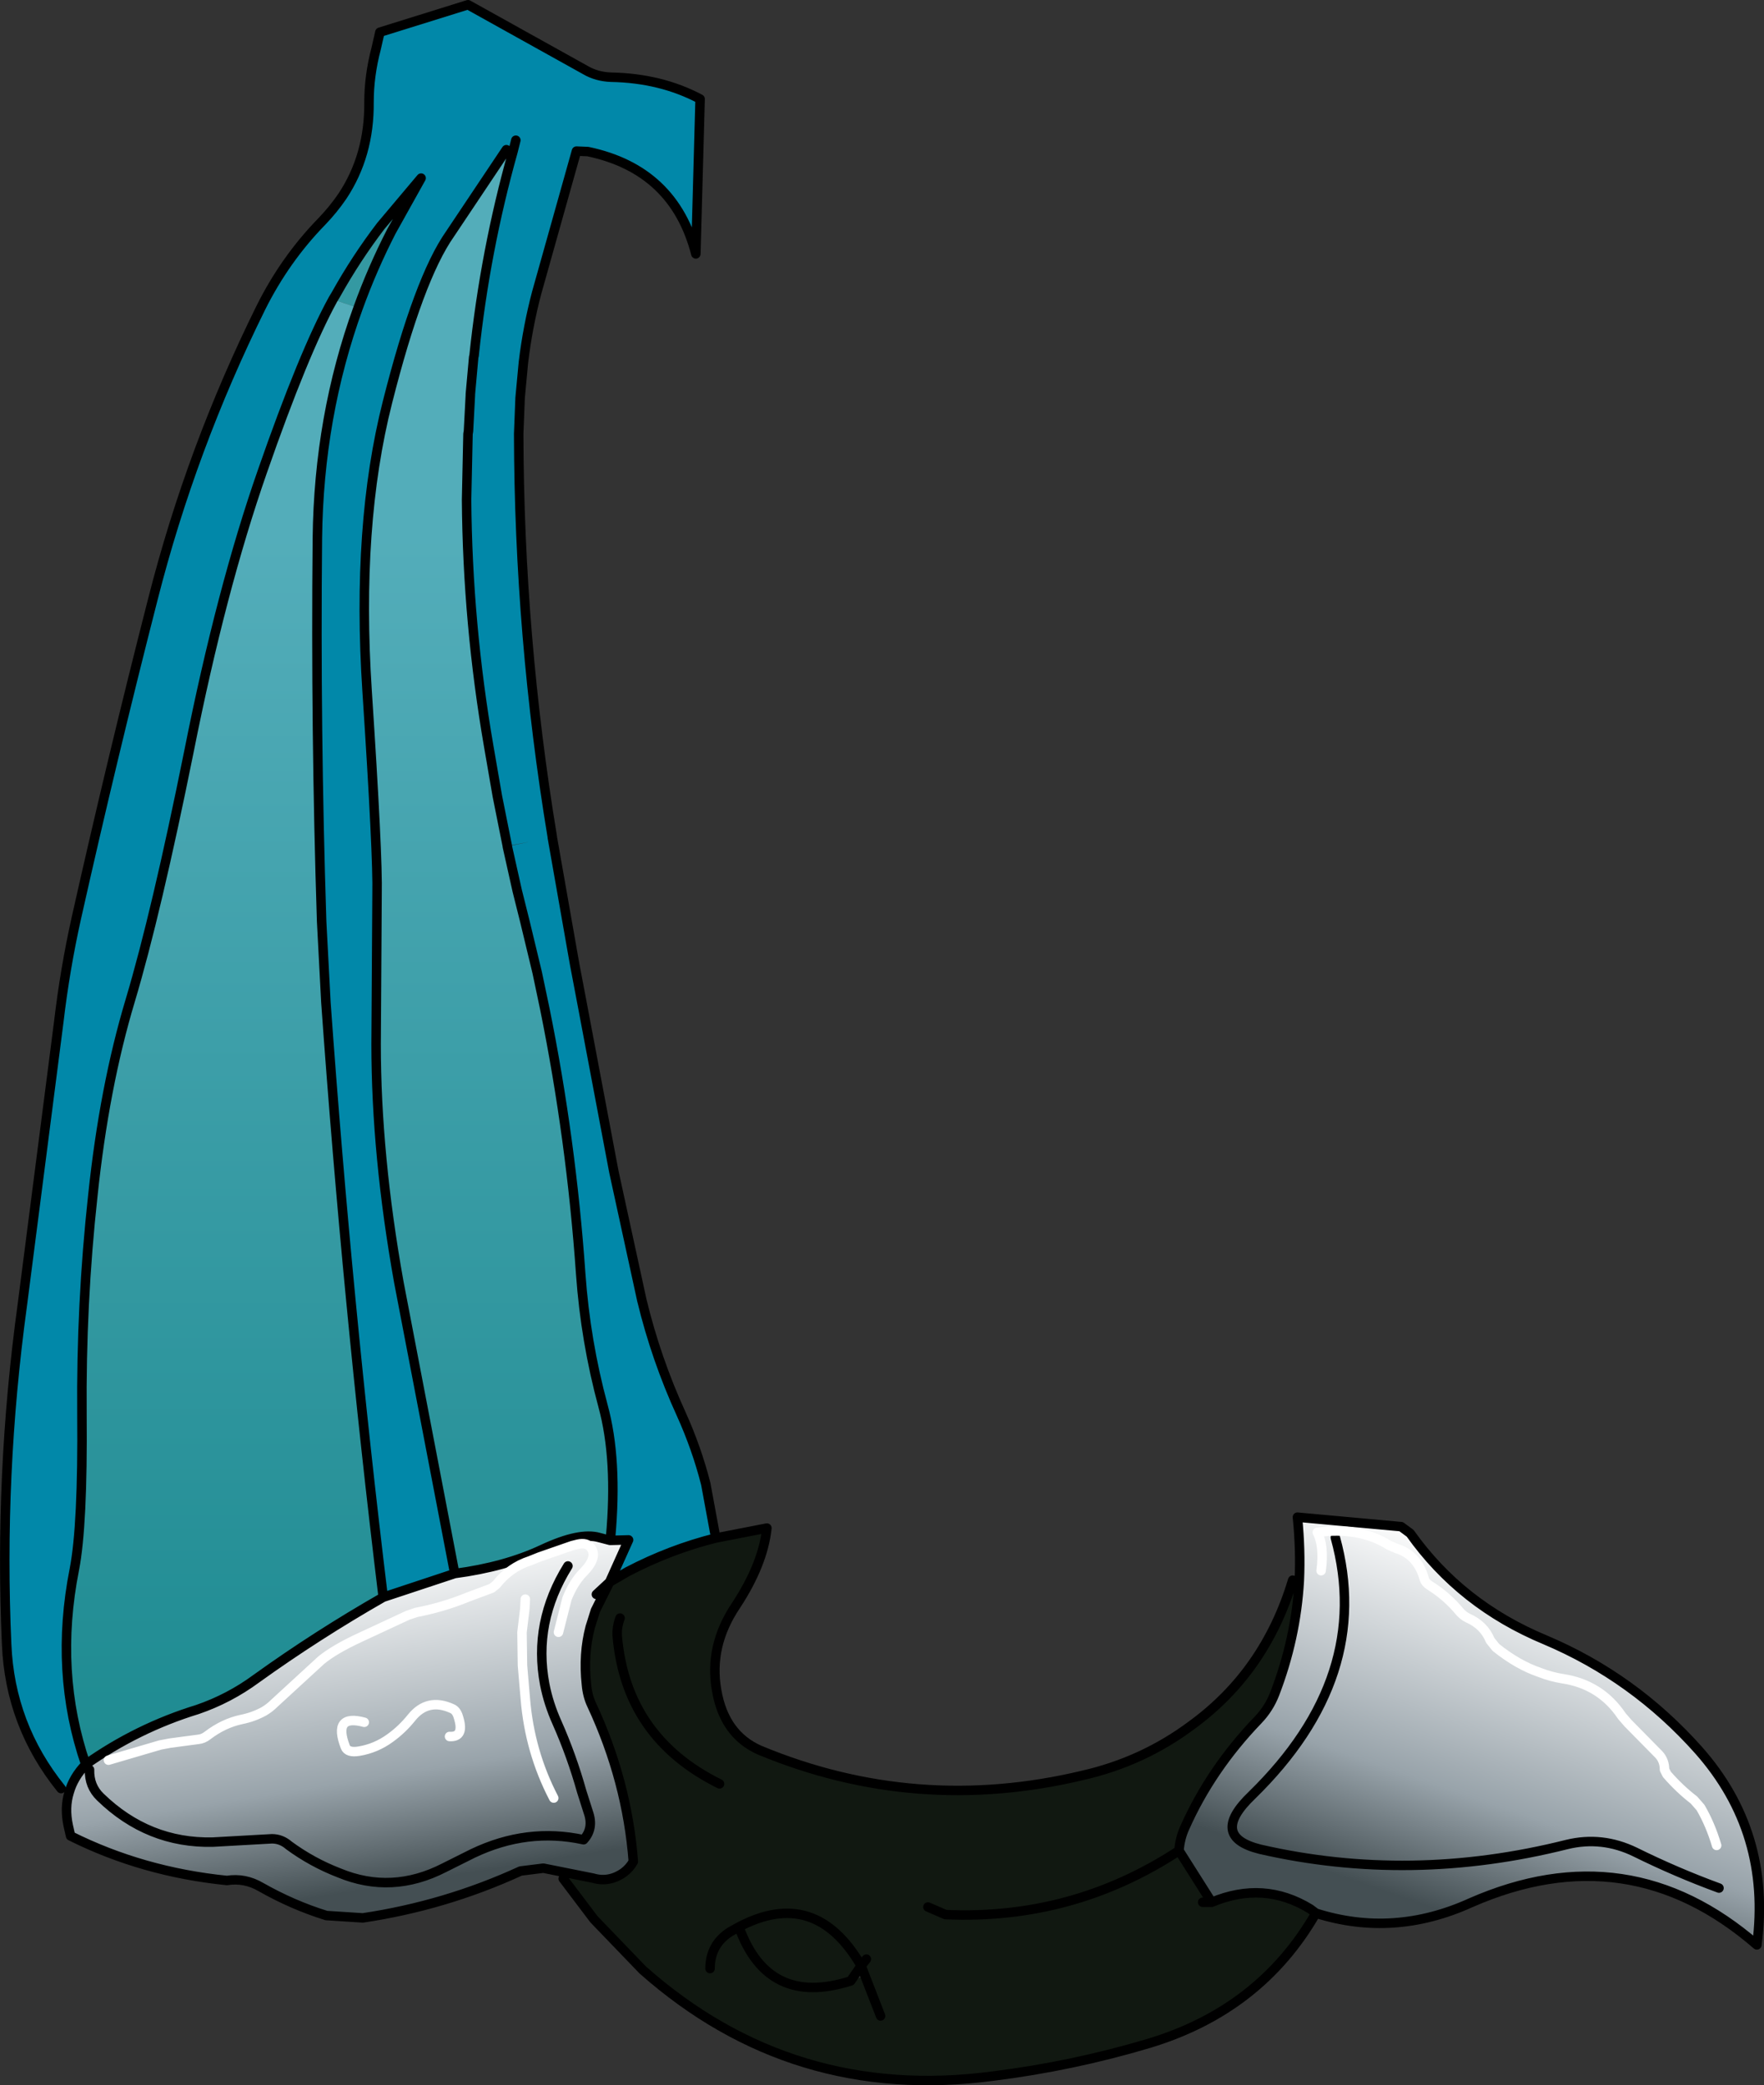 <?xml version="1.0" encoding="UTF-8" standalone="no"?>
<svg xmlns:xlink="http://www.w3.org/1999/xlink" height="220.1px" width="186.2px" xmlns="http://www.w3.org/2000/svg">
  <rect width="100%" height="100%" fill="#333333" stroke="none"/>
  <g transform="matrix(1.0, 0.0, 0.0, 1.0, 94.45, 197.8)">
    <path d="M42.7 -30.95 Q42.35 -24.85 40.1 -19.0 39.5 -17.45 38.35 -16.25 33.35 -11.05 30.6 -4.85 30.1 -3.75 30.0 -2.45 L33.45 3.0 Q38.95 0.7 43.85 3.7 L44.45 4.15 Q38.6 14.35 26.8 17.9 18.75 20.3 10.35 21.35 -10.8 24.15 -26.6 10.15 L-31.75 4.8 -35.0 0.5 -34.85 -0.15 -31.85 0.45 Q-30.15 0.95 -28.6 -0.15 -27.95 -0.65 -27.6 -1.3 -28.25 -9.8 -32.0 -17.85 -32.45 -18.8 -32.55 -20.0 -32.9 -23.2 -32.15 -26.05 L-31.6 -27.8 -30.1 -30.8 -28.2 -31.9 Q-23.7 -34.25 -18.9 -35.45 L-13.5 -36.5 Q-13.9 -32.7 -16.75 -28.35 -19.65 -24.05 -18.8 -19.35 -18.0 -14.7 -14.25 -13.05 2.25 -6.2 19.85 -10.4 26.2 -11.85 31.35 -15.7 39.1 -21.35 42.0 -31.0 L42.7 -30.95 M32.5 3.0 L33.45 3.0 32.5 3.0 M3.5 3.5 L5.35 4.3 Q18.8 4.9 30.0 -2.45 18.8 4.9 5.35 4.3 L3.5 3.5 M-3.0 9.0 L-3.55 9.7 Q-8.4 1.35 -16.45 5.6 L-17.35 6.1 Q-19.5 7.45 -19.5 10.0 -19.5 7.45 -17.35 6.1 L-16.45 5.6 Q-8.4 1.35 -3.55 9.7 L-3.0 9.0 M-29.0 -27.0 Q-29.35 -26.05 -29.3 -25.15 -28.4 -14.4 -18.5 -9.5 -28.4 -14.4 -29.3 -25.15 -29.35 -26.05 -29.0 -27.0 M-4.65 11.3 L-3.15 10.75 -3.55 9.7 -4.65 11.3 Q-13.4 14.1 -16.45 5.6 -13.4 14.1 -4.65 11.3 M-1.5 15.0 L-3.15 10.75 -1.5 15.0" fill="#111811" fill-rule="evenodd" stroke="none"/>
    <path d="M-18.9 -35.45 Q-23.7 -34.25 -28.2 -31.9 L-30.1 -30.8 -28.1 -35.25 -30.0 -35.2 -30.0 -35.5 Q-29.25 -43.75 -30.8 -49.4 -32.65 -56.25 -33.15 -63.3 -34.15 -77.55 -36.95 -91.35 L-37.75 -95.15 -39.05 -100.55 -39.85 -103.75 -40.9 -108.45 -38.5 -108.95 -40.9 -108.5 -41.95 -113.75 -42.85 -118.95 Q-45.1 -131.95 -45.2 -145.05 L-45.05 -152.0 -45.0 -152.3 -44.8 -156.1 -44.8 -156.2 -44.45 -160.1 -44.4 -160.3 -44.4 -160.35 Q-43.25 -171.3 -40.3 -181.8 L-41.0 -182.0 -46.95 -173.1 Q-50.25 -168.4 -53.55 -155.35 -56.85 -142.35 -55.7 -124.85 -54.55 -107.4 -54.65 -103.4 L-54.75 -87.6 Q-54.75 -75.85 -52.35 -62.45 L-46.45 -31.7 -54.0 -29.2 Q-57.8 -60.45 -60.05 -92.0 L-60.5 -100.55 Q-61.15 -120.65 -60.95 -141.0 -60.8 -153.85 -56.65 -165.3 -55.15 -169.45 -53.15 -173.35 L-50.0 -179.0 -54.25 -173.95 Q-56.85 -170.55 -59.0 -166.7 L-59.3 -166.2 Q-62.4 -160.55 -66.75 -148.05 -71.1 -135.6 -74.5 -118.5 -77.95 -101.4 -80.7 -92.2 -83.45 -83.05 -84.65 -71.6 -85.9 -60.2 -85.8 -48.5 -85.7 -36.8 -86.6 -32.15 -88.75 -21.3 -85.4 -11.55 -86.7 -10.2 -87.15 -8.6 L-88.0 -9.0 Q-93.4 -15.7 -93.75 -24.25 -94.55 -42.1 -92.1 -60.0 L-88.25 -89.9 Q-87.6 -95.45 -86.4 -100.85 -82.6 -117.8 -78.3 -134.6 -74.25 -150.5 -66.9 -165.35 -64.35 -170.45 -60.5 -174.4 -59.25 -175.7 -58.3 -177.1 -55.45 -181.4 -55.5 -187.0 -55.5 -189.8 -54.75 -192.65 L-54.35 -194.4 -45.05 -197.3 -32.65 -190.4 Q-31.45 -189.7 -29.95 -189.65 -24.7 -189.55 -20.55 -187.35 L-21.0 -171.0 Q-23.3 -179.9 -32.4 -181.8 L-33.6 -181.85 -37.8 -166.9 Q-38.75 -163.3 -39.2 -159.55 L-39.55 -155.8 -39.7 -152.0 Q-39.65 -130.6 -36.15 -109.45 L-36.15 -109.4 -33.8 -96.05 -33.05 -92.1 -29.65 -74.1 -26.7 -60.55 Q-25.2 -54.35 -22.55 -48.55 -20.9 -44.9 -19.95 -41.15 L-19.0 -36.0 -18.9 -35.45 M-40.0 -183.0 L-40.3 -181.8 -40.0 -183.0" fill="#0188a9" fill-rule="evenodd" stroke="none"/>
    <path d="M87.0 1.5 Q82.5 -0.15 78.15 -2.3 74.65 -4.0 70.95 -3.1 54.45 1.05 38.55 -2.6 33.15 -3.95 37.7 -8.3 50.55 -20.85 46.5 -35.5 50.55 -20.85 37.7 -8.3 33.15 -3.95 38.55 -2.6 54.45 1.05 70.95 -3.1 74.65 -4.0 78.15 -2.3 82.5 -0.15 87.0 1.5 M44.45 4.15 L43.85 3.7 Q38.95 0.7 33.45 3.0 L30.0 -2.45 Q30.1 -3.75 30.6 -4.85 33.35 -11.05 38.35 -16.25 39.5 -17.45 40.1 -19.0 42.35 -24.85 42.7 -30.95 42.85 -34.25 42.5 -37.65 L53.45 -36.65 54.4 -35.95 Q59.75 -28.4 68.65 -24.7 78.0 -20.75 84.85 -13.05 92.55 -4.35 91.0 7.5 77.45 -4.25 60.8 3.05 52.65 6.75 44.45 4.15 M86.75 -3.0 Q86.1 -5.2 85.05 -7.0 L84.35 -7.8 Q82.85 -8.95 81.5 -10.5 L81.25 -11.0 Q81.25 -11.95 80.65 -12.6 L77.4 -15.9 76.75 -16.65 Q74.5 -20.0 70.5 -20.6 69.25 -20.8 68.1 -21.25 65.75 -22.05 63.45 -23.9 L62.85 -24.65 Q62.2 -26.25 60.5 -27.0 60.0 -27.25 59.65 -27.65 58.3 -29.3 56.45 -30.45 56.0 -30.75 55.9 -31.1 55.2 -33.65 52.95 -34.35 L52.15 -34.7 Q49.05 -36.65 44.6 -36.05 45.35 -34.6 45.0 -32.0 45.35 -34.6 44.6 -36.05 49.05 -36.65 52.15 -34.7 L52.95 -34.35 Q55.2 -33.65 55.9 -31.1 56.0 -30.75 56.45 -30.45 58.3 -29.3 59.65 -27.65 60.0 -27.25 60.5 -27.0 62.2 -26.25 62.85 -24.65 L63.45 -23.9 Q65.75 -22.05 68.1 -21.25 69.25 -20.8 70.5 -20.6 74.5 -20.0 76.75 -16.65 L77.4 -15.9 80.65 -12.6 Q81.25 -11.95 81.25 -11.0 L81.5 -10.5 Q82.85 -8.95 84.35 -7.8 L85.05 -7.0 Q86.1 -5.2 86.75 -3.0" fill="url(#gradient0)" fill-rule="evenodd" stroke="none"/>
    <path d="M-59.3 -166.2 L-59.0 -166.7 Q-56.85 -170.55 -54.25 -173.95 L-50.0 -179.0 -53.15 -173.35 Q-55.15 -169.45 -56.65 -165.3 L-59.3 -166.2" fill="url(#gradient1)" fill-rule="evenodd" stroke="none"/>
    <path d="M-85.4 -11.55 Q-88.75 -21.3 -86.6 -32.15 -85.7 -36.8 -85.8 -48.5 -85.9 -60.2 -84.65 -71.6 -83.45 -83.05 -80.7 -92.2 -77.95 -101.4 -74.5 -118.5 -71.1 -135.6 -66.75 -148.05 -62.4 -160.55 -59.3 -166.2 L-56.65 -165.3 Q-60.8 -153.85 -60.95 -141.0 -61.15 -120.65 -60.5 -100.55 L-60.05 -92.0 Q-57.8 -60.45 -54.0 -29.2 -61.0 -25.2 -67.4 -20.6 -70.25 -18.5 -73.6 -17.35 -79.95 -15.4 -85.4 -11.55 M-46.45 -31.7 L-52.35 -62.45 Q-54.75 -75.85 -54.75 -87.6 L-54.65 -103.4 Q-54.55 -107.4 -55.7 -124.85 -56.85 -142.35 -53.55 -155.35 -50.25 -168.4 -46.95 -173.1 L-41.0 -182.0 -40.3 -181.8 Q-43.25 -171.3 -44.4 -160.35 L-44.4 -160.3 -44.45 -160.1 -44.8 -156.2 -44.8 -156.1 -45.0 -152.3 -45.05 -152.0 -45.2 -145.05 Q-45.1 -131.95 -42.85 -118.95 L-41.95 -113.75 -40.9 -108.5 -40.9 -108.45 -39.85 -103.75 -39.05 -100.55 -37.75 -95.15 -36.95 -91.35 Q-34.15 -77.55 -33.15 -63.3 -32.65 -56.25 -30.8 -49.4 -29.25 -43.75 -30.0 -35.5 L-30.0 -35.2 -30.05 -35.2 -31.2 -35.5 Q-33.25 -36.1 -37.2 -34.25 -41.15 -32.4 -46.45 -31.7" fill="url(#gradient2)" fill-rule="evenodd" stroke="none"/>
    <path d="M-30.1 -30.8 L-31.6 -27.8 -32.15 -26.05 Q-32.9 -23.2 -32.55 -20.0 -32.45 -18.8 -32.0 -17.85 -28.25 -9.8 -27.6 -1.3 -27.95 -0.65 -28.6 -0.15 -30.15 0.95 -31.85 0.45 L-34.85 -0.15 -37.1 -0.6 -39.5 -0.3 Q-47.45 3.35 -56.15 4.65 L-60.0 4.4 Q-63.55 3.3 -66.9 1.4 -68.6 0.4 -70.5 0.7 -79.4 -0.2 -87.0 -4.0 L-87.25 -5.1 Q-87.65 -7.0 -87.15 -8.6 -86.7 -10.2 -85.4 -11.55 -79.95 -15.4 -73.6 -17.35 -70.25 -18.5 -67.4 -20.6 -61.0 -25.2 -54.0 -29.2 L-46.45 -31.7 Q-41.15 -32.4 -37.2 -34.25 -33.25 -36.1 -31.2 -35.5 L-30.05 -35.2 -30.0 -35.2 -28.1 -35.25 -30.1 -30.8 -31.5 -29.5 -30.1 -30.8 M-85.0 -11.0 Q-85.05 -9.25 -83.85 -8.1 -78.8 -3.2 -72.0 -3.35 L-65.75 -3.7 Q-64.75 -3.7 -63.95 -3.0 -61.5 -1.2 -58.65 -0.1 -53.1 2.2 -47.55 -0.65 L-44.55 -2.15 Q-38.8 -4.9 -32.85 -3.6 -31.75 -4.8 -32.35 -6.5 L-33.05 -8.7 Q-34.1 -12.45 -35.65 -15.95 -36.55 -17.95 -36.95 -20.0 -38.2 -26.55 -34.5 -32.5 -38.2 -26.55 -36.95 -20.0 -36.55 -17.95 -35.65 -15.95 -34.1 -12.45 -33.05 -8.7 L-32.35 -6.5 Q-31.75 -4.8 -32.85 -3.6 -38.8 -4.9 -44.55 -2.15 L-47.55 -0.65 Q-53.1 2.2 -58.65 -0.1 -61.5 -1.2 -63.95 -3.0 -64.75 -3.7 -65.75 -3.7 L-72.0 -3.35 Q-78.8 -3.2 -83.85 -8.1 -85.05 -9.25 -85.0 -11.0 M-35.5 -25.5 L-34.6 -29.05 Q-33.9 -30.8 -32.85 -31.85 -31.3 -33.45 -32.1 -34.45 -32.5 -35.0 -33.45 -34.8 L-34.05 -34.65 -37.5 -33.45 -38.5 -33.05 Q-40.65 -32.35 -42.05 -30.55 L-42.55 -30.15 -45.1 -29.2 Q-47.65 -28.15 -50.5 -27.6 L-51.4 -27.3 -56.45 -24.95 Q-59.15 -23.7 -60.55 -22.55 L-65.5 -18.0 Q-66.0 -17.5 -66.6 -17.15 -67.7 -16.55 -68.95 -16.3 -70.85 -15.9 -72.55 -14.6 -73.0 -14.25 -73.5 -14.2 L-76.5 -13.8 -77.55 -13.6 -83.0 -12.0 -77.55 -13.6 -76.5 -13.8 -73.5 -14.2 Q-73.0 -14.25 -72.55 -14.6 -70.85 -15.9 -68.95 -16.3 -67.7 -16.55 -66.6 -17.15 -66.0 -17.5 -65.5 -18.0 L-60.55 -22.55 Q-59.15 -23.7 -56.45 -24.95 L-51.4 -27.3 -50.5 -27.6 Q-47.65 -28.15 -45.1 -29.2 L-42.55 -30.15 -42.05 -30.55 Q-40.65 -32.35 -38.5 -33.05 L-37.5 -33.45 -34.05 -34.65 -33.45 -34.8 Q-32.5 -35.0 -32.1 -34.45 -31.3 -33.45 -32.85 -31.85 -33.9 -30.8 -34.6 -29.05 L-35.5 -25.5 M-47.0 -14.5 Q-45.4 -14.4 -46.05 -16.5 -46.25 -17.25 -46.75 -17.45 -49.3 -18.6 -51.0 -16.5 -52.0 -15.25 -53.25 -14.35 -54.75 -13.25 -56.55 -12.95 -57.75 -12.75 -58.0 -13.4 -59.35 -16.9 -56.0 -16.0 -59.35 -16.9 -58.0 -13.4 -57.75 -12.75 -56.55 -12.95 -54.75 -13.25 -53.25 -14.35 -52.0 -15.25 -51.0 -16.5 -49.3 -18.6 -46.75 -17.45 -46.25 -17.25 -46.05 -16.5 -45.4 -14.4 -47.0 -14.5 M-39.0 -29.0 L-39.05 -28.0 -39.35 -25.5 -39.3 -22.0 -39.0 -18.5 Q-38.55 -12.9 -36.0 -8.0 -38.55 -12.9 -39.0 -18.5 L-39.3 -22.0 -39.35 -25.5 -39.05 -28.0 -39.0 -29.0" fill="url(#gradient3)" fill-rule="evenodd" stroke="none"/>
    <path d="M46.5 -35.5 Q50.55 -20.85 37.7 -8.3 33.15 -3.95 38.55 -2.6 54.45 1.05 70.95 -3.1 74.65 -4.0 78.15 -2.3 82.5 -0.15 87.0 1.5 M42.7 -30.95 Q42.35 -24.85 40.1 -19.0 39.5 -17.45 38.35 -16.25 33.35 -11.05 30.6 -4.85 30.1 -3.75 30.0 -2.45 L33.45 3.0 Q38.95 0.7 43.85 3.7 L44.45 4.15 Q52.65 6.75 60.8 3.05 77.45 -4.25 91.0 7.5 92.55 -4.35 84.85 -13.05 78.0 -20.75 68.65 -24.7 59.75 -28.4 54.4 -35.95 L53.45 -36.65 42.5 -37.65 Q42.85 -34.25 42.7 -30.95 M42.0 -31.0 Q39.1 -21.35 31.35 -15.7 26.2 -11.85 19.85 -10.4 2.25 -6.2 -14.25 -13.05 -18.0 -14.7 -18.8 -19.35 -19.65 -24.05 -16.75 -28.35 -13.9 -32.7 -13.5 -36.5 L-18.9 -35.45 Q-23.7 -34.25 -28.2 -31.9 L-30.1 -30.8 -31.6 -27.8 -32.15 -26.05 Q-32.9 -23.2 -32.55 -20.0 -32.45 -18.8 -32.0 -17.85 -28.25 -9.8 -27.6 -1.3 -27.95 -0.65 -28.6 -0.15 -30.15 0.95 -31.85 0.45 L-34.85 -0.15 M-35.0 0.5 L-31.75 4.8 -26.6 10.15 Q-10.8 24.15 10.35 21.35 18.75 20.3 26.8 17.9 38.6 14.35 44.45 4.15 M30.0 -2.45 Q18.8 4.9 5.35 4.3 L3.5 3.5 M33.45 3.0 L32.5 3.0 M-19.0 -36.0 L-19.95 -41.15 Q-20.9 -44.9 -22.55 -48.55 -25.2 -54.35 -26.7 -60.55 L-29.65 -74.1 -33.05 -92.1 -33.8 -96.05 -36.15 -109.4 -36.15 -109.45 Q-39.65 -130.6 -39.7 -152.0 L-39.55 -155.8 -39.2 -159.55 Q-38.75 -163.3 -37.8 -166.9 L-33.6 -181.85 -32.4 -181.8 Q-23.3 -179.9 -21.0 -171.0 L-20.55 -187.35 Q-24.7 -189.55 -29.95 -189.65 -31.45 -189.7 -32.65 -190.4 L-45.05 -197.3 -54.35 -194.4 -54.75 -192.65 Q-55.5 -189.8 -55.5 -187.0 -55.45 -181.4 -58.3 -177.1 -59.25 -175.7 -60.5 -174.4 -64.35 -170.45 -66.9 -165.35 -74.25 -150.5 -78.3 -134.6 -82.6 -117.8 -86.4 -100.85 -87.6 -95.45 -88.25 -89.9 L-92.1 -60.0 Q-94.55 -42.1 -93.75 -24.25 -93.4 -15.7 -88.0 -9.0 M-87.15 -8.6 Q-86.7 -10.2 -85.4 -11.55 -88.75 -21.3 -86.6 -32.15 -85.7 -36.8 -85.8 -48.5 -85.9 -60.2 -84.65 -71.6 -83.45 -83.05 -80.7 -92.2 -77.95 -101.4 -74.5 -118.5 -71.1 -135.6 -66.75 -148.05 -62.4 -160.55 -59.3 -166.2 L-59.0 -166.7 Q-56.85 -170.55 -54.25 -173.95 L-50.0 -179.0 -53.15 -173.35 Q-55.15 -169.45 -56.65 -165.3 -60.8 -153.85 -60.95 -141.0 -61.15 -120.65 -60.5 -100.55 L-60.05 -92.0 Q-57.8 -60.45 -54.0 -29.2 L-46.45 -31.7 -52.35 -62.45 Q-54.75 -75.85 -54.75 -87.6 L-54.65 -103.4 Q-54.55 -107.4 -55.7 -124.85 -56.85 -142.35 -53.55 -155.35 -50.25 -168.4 -46.95 -173.1 L-41.0 -182.0 M-40.3 -181.8 L-40.0 -183.0 M-40.3 -181.8 Q-43.25 -171.3 -44.4 -160.35 L-44.4 -160.3 -44.45 -160.1 -44.8 -156.2 -44.8 -156.1 -45.0 -152.3 -45.05 -152.0 -45.2 -145.05 Q-45.1 -131.95 -42.85 -118.95 L-41.95 -113.75 -40.9 -108.5 -40.9 -108.45 -39.85 -103.75 -39.05 -100.55 -37.75 -95.15 -36.95 -91.35 Q-34.15 -77.55 -33.15 -63.3 -32.65 -56.25 -30.8 -49.4 -29.25 -43.75 -30.0 -35.5 M-30.0 -35.2 L-28.1 -35.25 -30.1 -30.8 -31.5 -29.5 M-87.15 -8.6 Q-87.65 -7.0 -87.25 -5.1 L-87.0 -4.0 Q-79.4 -0.2 -70.5 0.7 -68.6 0.4 -66.9 1.4 -63.55 3.3 -60.0 4.4 L-56.15 4.65 Q-47.45 3.35 -39.5 -0.3 L-37.1 -0.6 -34.85 -0.15 M-34.5 -32.5 Q-38.2 -26.55 -36.95 -20.0 -36.55 -17.95 -35.65 -15.95 -34.1 -12.45 -33.05 -8.7 L-32.35 -6.5 Q-31.75 -4.8 -32.85 -3.6 -38.8 -4.9 -44.55 -2.15 L-47.55 -0.65 Q-53.1 2.2 -58.65 -0.1 -61.5 -1.2 -63.95 -3.0 -64.75 -3.7 -65.75 -3.7 L-72.0 -3.35 Q-78.8 -3.2 -83.85 -8.1 -85.05 -9.25 -85.0 -11.0 M-54.0 -29.2 Q-61.0 -25.2 -67.4 -20.6 -70.25 -18.5 -73.6 -17.35 -79.95 -15.4 -85.4 -11.55 M-30.0 -35.2 L-30.05 -35.2 -31.2 -35.5 Q-33.25 -36.1 -37.2 -34.25 -41.15 -32.4 -46.45 -31.7 M-18.5 -9.5 Q-28.4 -14.4 -29.3 -25.15 -29.35 -26.05 -29.0 -27.0 M-19.5 10.0 Q-19.5 7.45 -17.35 6.1 L-16.45 5.6 Q-8.4 1.35 -3.55 9.7 L-3.0 9.0 M-3.15 10.75 L-3.55 9.7 -4.65 11.3 Q-13.4 14.1 -16.45 5.6 M-3.15 10.75 L-1.5 15.0" fill="none" stroke="#000000" stroke-linecap="round" stroke-linejoin="round" stroke-width="1.0"/>
    <path d="M45.0 -32.0 Q45.35 -34.6 44.6 -36.05 49.05 -36.65 52.15 -34.7 L52.95 -34.35 Q55.2 -33.65 55.9 -31.1 56.0 -30.75 56.45 -30.45 58.3 -29.3 59.65 -27.65 60.0 -27.25 60.5 -27.0 62.2 -26.25 62.85 -24.65 L63.45 -23.9 Q65.75 -22.05 68.1 -21.25 69.25 -20.8 70.5 -20.6 74.5 -20.0 76.75 -16.65 L77.4 -15.9 80.65 -12.6 Q81.25 -11.95 81.25 -11.0 L81.5 -10.5 Q82.85 -8.95 84.35 -7.8 L85.05 -7.0 Q86.1 -5.2 86.75 -3.0 M-83.0 -12.0 L-77.55 -13.6 -76.5 -13.8 -73.5 -14.2 Q-73.0 -14.25 -72.55 -14.6 -70.85 -15.9 -68.95 -16.3 -67.7 -16.55 -66.6 -17.15 -66.0 -17.5 -65.5 -18.0 L-60.55 -22.55 Q-59.15 -23.7 -56.45 -24.95 L-51.4 -27.3 -50.5 -27.6 Q-47.65 -28.15 -45.1 -29.2 L-42.55 -30.15 -42.05 -30.55 Q-40.65 -32.35 -38.5 -33.05 L-37.5 -33.45 -34.05 -34.65 -33.45 -34.8 Q-32.5 -35.0 -32.1 -34.45 -31.3 -33.45 -32.85 -31.85 -33.9 -30.8 -34.6 -29.05 L-35.5 -25.5 M-56.0 -16.0 Q-59.35 -16.9 -58.0 -13.4 -57.75 -12.75 -56.55 -12.95 -54.75 -13.25 -53.25 -14.35 -52.0 -15.25 -51.0 -16.5 -49.3 -18.6 -46.75 -17.45 -46.25 -17.25 -46.05 -16.5 -45.4 -14.4 -47.0 -14.5 M-36.0 -8.0 Q-38.55 -12.9 -39.0 -18.5 L-39.3 -22.0 -39.35 -25.5 -39.05 -28.0 -39.0 -29.0" fill="none" stroke="#ffffff" stroke-linecap="round" stroke-linejoin="round" stroke-width="1.0"/>
  </g>
  <defs>
    <linearGradient gradientTransform="matrix(-0.007, 0.022, -0.026, -0.009, 60.6, -15.1)" gradientUnits="userSpaceOnUse" id="gradient0" spreadMethod="pad" x1="-819.2" x2="819.2">
      <stop offset="0.0" stop-color="#ffffff"/>
      <stop offset="0.671" stop-color="#98a3aa"/>
      <stop offset="1.0" stop-color="#444f53"/>
    </linearGradient>
    <linearGradient gradientTransform="matrix(1.0, 0.0, 0.0, 1.0, 1.0, -4.0)" gradientUnits="userSpaceOnUse" id="gradient1" spreadMethod="pad" x1="-819.2" x2="819.2">
      <stop offset="0.0" stop-color="#0eacb4" stop-opacity="0.702"/>
      <stop offset="1.0" stop-color="#61e1f3" stop-opacity="0.702"/>
    </linearGradient>
    <linearGradient gradientTransform="matrix(0.0, -0.085, 0.092, 0.0, -54.35, -71.0)" gradientUnits="userSpaceOnUse" id="gradient2" spreadMethod="pad" x1="-819.2" x2="819.2">
      <stop offset="0.0" stop-color="#0eacb4" stop-opacity="0.702"/>
      <stop offset="1.0" stop-color="#61e1f3" stop-opacity="0.702"/>
    </linearGradient>
    <linearGradient gradientTransform="matrix(0.004, 0.021, -0.025, 0.004, -57.55, -15.8)" gradientUnits="userSpaceOnUse" id="gradient3" spreadMethod="pad" x1="-819.2" x2="819.2">
      <stop offset="0.0" stop-color="#ffffff"/>
      <stop offset="0.671" stop-color="#98a3aa"/>
      <stop offset="1.0" stop-color="#444f53"/>
    </linearGradient>
  </defs>
</svg>
